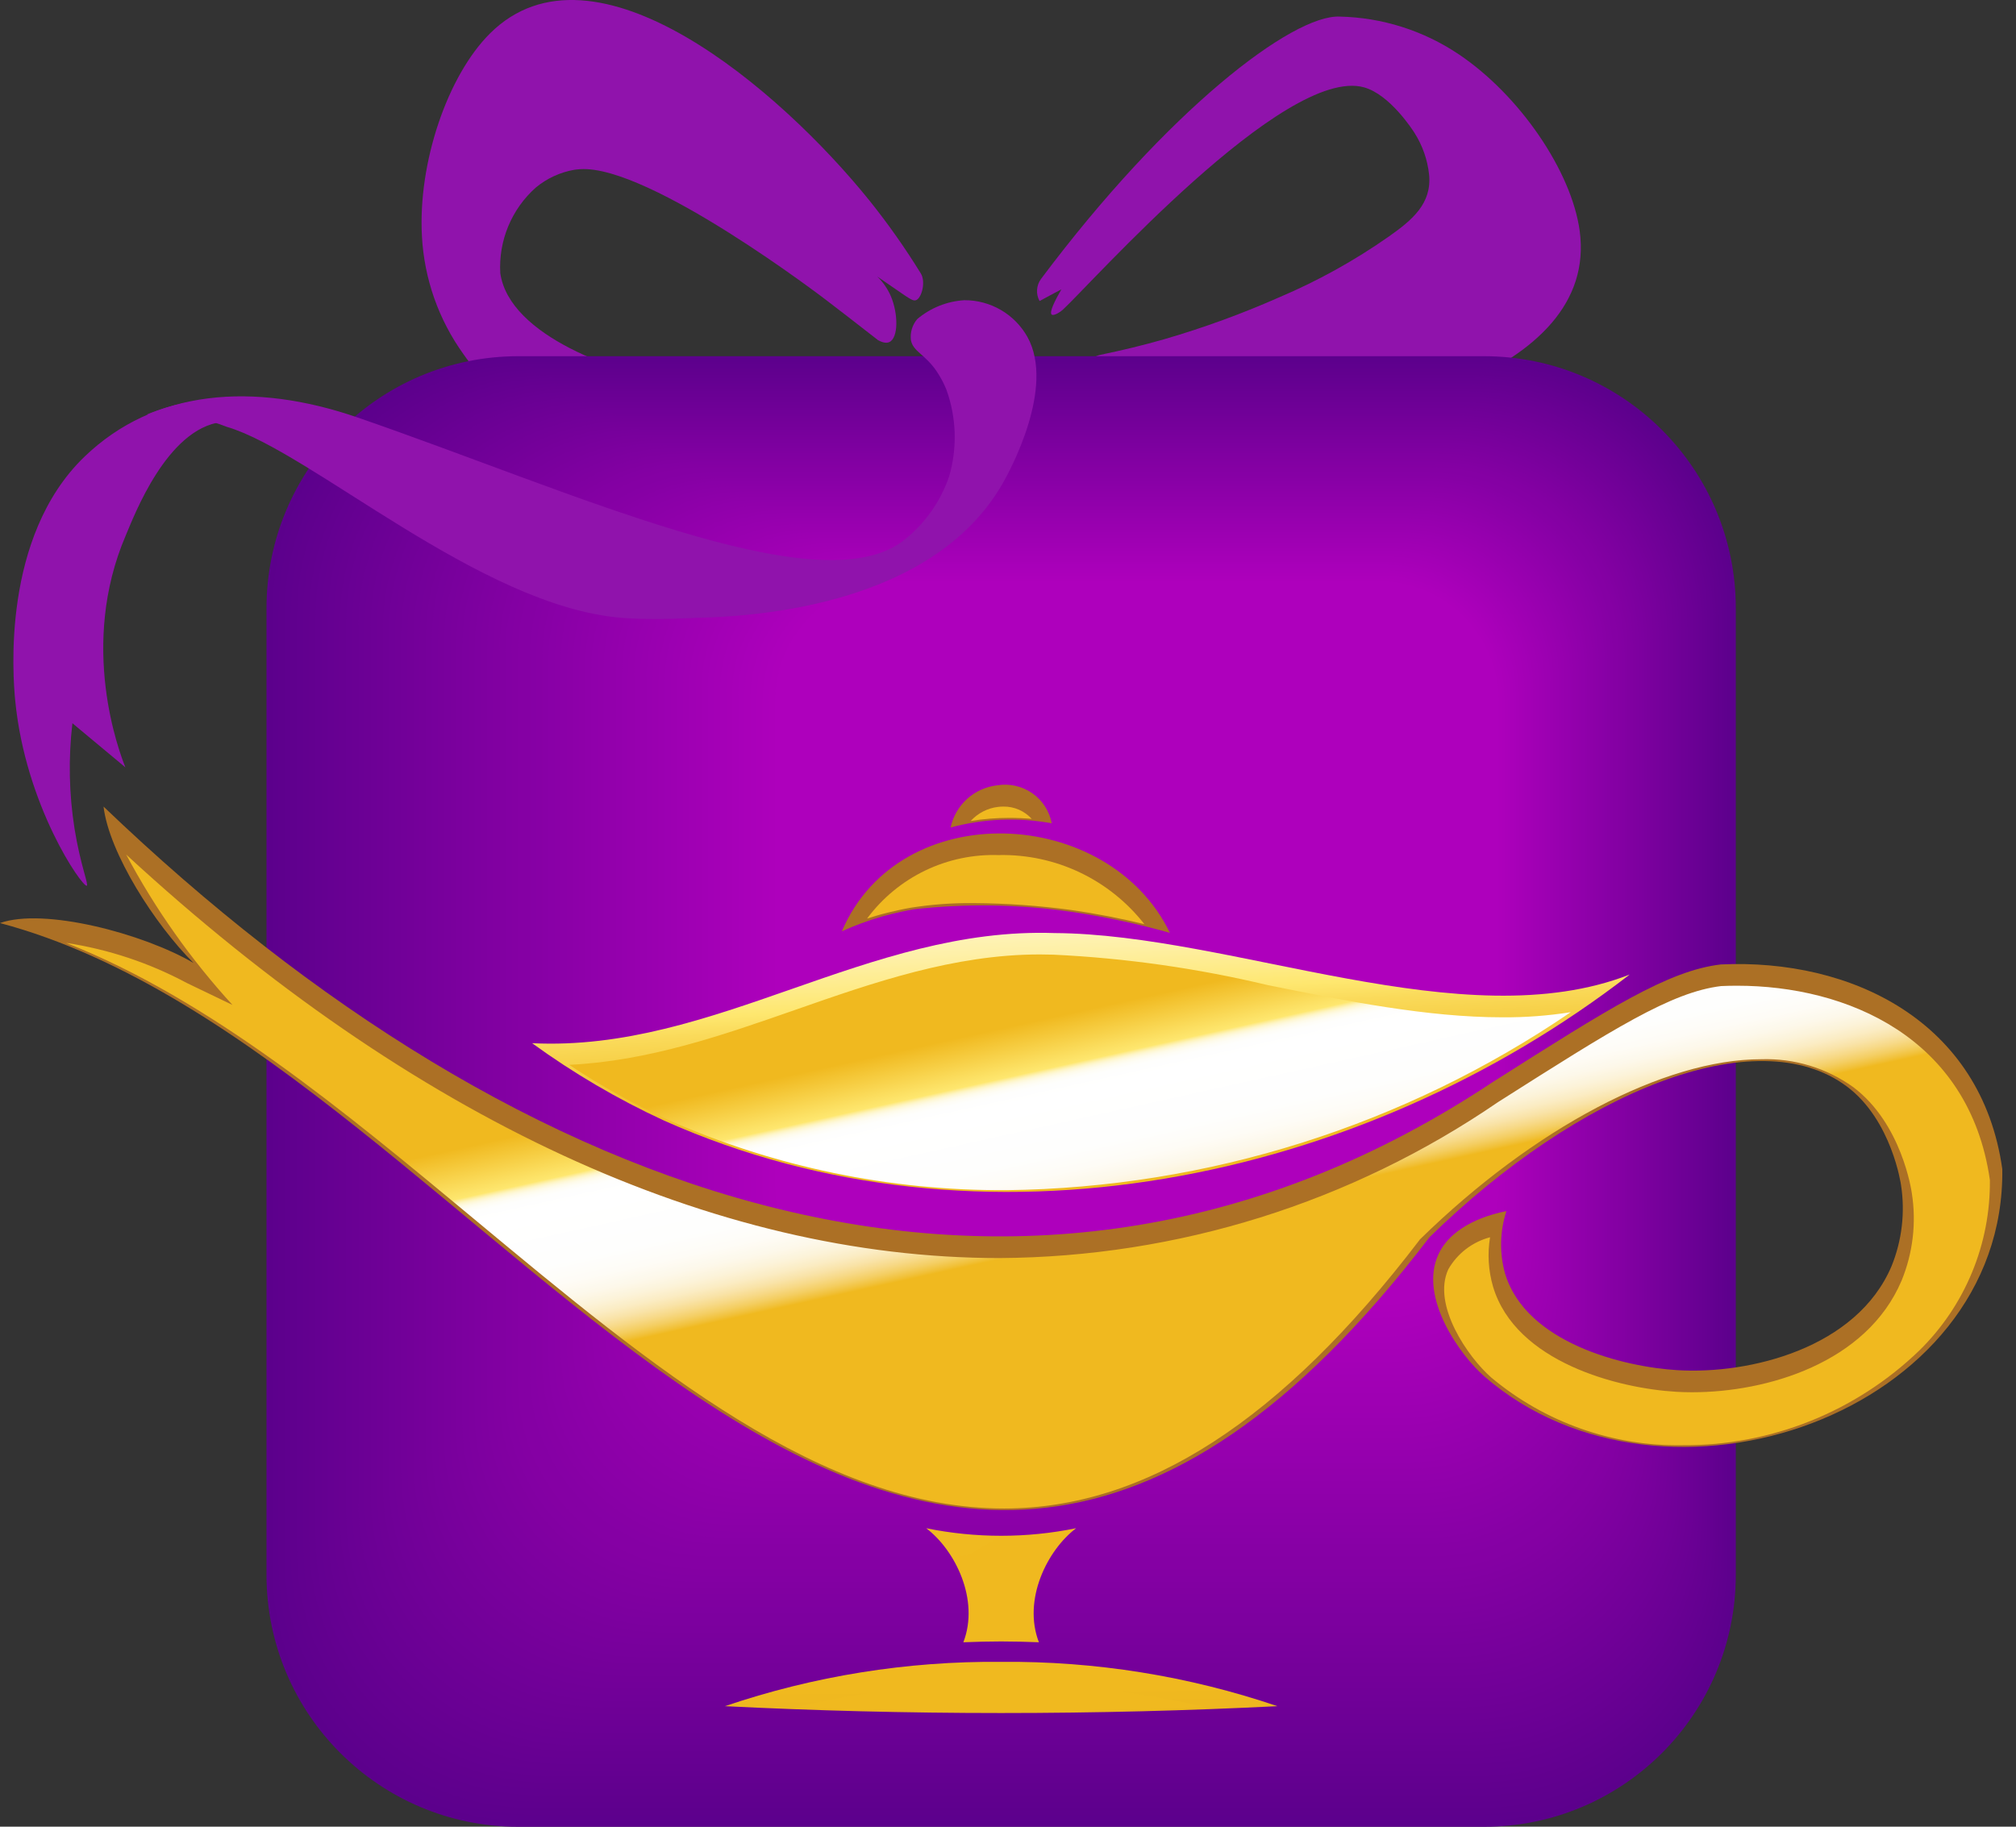 <svg width="64" height="58" viewBox="0 0 64 58" fill="none" xmlns="http://www.w3.org/2000/svg">
<rect x="0" y="0" width="64" height="58" fill="#333333" stroke="none"/>
<path d="M31.36 52.997C31.515 52.839 31.655 52.668 31.779 52.486C31.902 52.671 32.044 52.842 32.203 52.997H31.36Z" fill="url(#paint0_radial_405_2)"/>
<path d="M50.148 7.323C49.887 5.436 48.244 3.019 46.302 1.719C45.185 0.97 43.877 0.556 42.532 0.527C41.03 0.458 37.06 3.498 33.051 8.853C32.976 8.953 32.931 9.073 32.923 9.199C32.914 9.324 32.942 9.449 33.002 9.558C33.285 9.403 33.695 9.187 33.695 9.187C33.492 9.539 33.301 9.917 33.387 9.988C33.454 10.041 33.67 9.899 33.736 9.838C34.611 9.038 40.785 2.075 43.301 2.773C44.132 3.003 44.862 4.152 44.904 4.218C45.159 4.619 45.318 5.073 45.368 5.545C45.457 6.459 44.842 6.982 44.084 7.514C42.998 8.275 41.836 8.92 40.615 9.438C39.435 9.96 38.222 10.403 36.984 10.764C36.29 10.963 35.609 11.127 34.944 11.264C34.848 11.282 34.758 11.322 34.68 11.381C34.602 11.439 34.538 11.515 34.493 11.602C34.448 11.689 34.424 11.785 34.422 11.883C34.42 11.98 34.44 12.077 34.481 12.166C34.617 12.449 34.703 12.755 34.732 13.068C34.75 13.211 34.816 13.345 34.92 13.446C35.023 13.547 35.158 13.611 35.301 13.625C36.417 13.754 37.541 13.8 38.664 13.766C43.175 13.621 50.783 11.943 50.148 7.323Z" fill="url(#paint1_radial_405_2)"/>
<path d="M29.233 8.683C28.738 7.88 28.195 7.108 27.605 6.372C24.773 2.853 18.861 -2.227 15.555 1.062C14.205 2.405 13.264 5.173 13.395 7.507C13.468 8.851 13.924 10.147 14.709 11.24C16.971 14.556 23.231 14.394 27.438 13.85C27.533 13.836 27.624 13.802 27.704 13.75C27.785 13.697 27.853 13.628 27.904 13.546C27.955 13.465 27.987 13.373 27.999 13.277C28.011 13.182 28.001 13.085 27.971 12.994L27.968 12.981C27.846 12.598 23.893 12.628 21.578 12.208C19.608 11.85 16.176 10.686 15.882 8.674C15.853 8.165 15.939 7.655 16.135 7.184C16.33 6.713 16.63 6.292 17.011 5.954C17.363 5.662 17.785 5.468 18.236 5.39C18.236 5.39 18.331 5.376 18.428 5.371C20.632 5.238 26.219 9.52 26.219 9.52C26.637 9.839 27.203 10.277 27.874 10.8C28.067 10.906 28.175 10.888 28.233 10.861C28.524 10.728 28.517 9.96 28.282 9.407C28.181 9.172 28.034 8.959 27.851 8.781C27.946 8.847 28.088 8.943 28.26 9.062C28.867 9.48 28.98 9.571 29.08 9.531C29.269 9.457 29.391 8.938 29.233 8.683Z" fill="url(#paint2_radial_405_2)"/>
<path d="M47.11 11.31H16.456C12.04 11.31 8.46 14.893 8.46 19.313V49.999C8.46 54.42 12.04 58.003 16.456 58.003H47.11C51.526 58.003 55.105 54.42 55.105 49.999V19.313C55.105 14.893 51.526 11.31 47.11 11.31Z" fill="#5C008C"/>
<path d="M47.07 11.396H16.6C12.212 11.396 8.655 14.956 8.655 19.349V49.85C8.655 54.243 12.212 57.803 16.6 57.803H47.07C51.458 57.803 55.015 54.243 55.015 49.85V19.349C55.015 14.956 51.458 11.396 47.07 11.396Z" fill="#5D008D"/>
<path d="M47.03 11.481H16.744C12.384 11.481 8.849 15.02 8.849 19.384V49.701C8.849 54.066 12.384 57.604 16.744 57.604H47.03C51.39 57.604 54.924 54.066 54.924 49.701V19.384C54.924 15.02 51.39 11.481 47.03 11.481Z" fill="#5E008D"/>
<path d="M46.989 11.568H16.888C12.556 11.568 9.044 15.083 9.044 19.42V49.552C9.044 53.889 12.556 57.404 16.888 57.404H46.989C51.322 57.404 54.834 53.889 54.834 49.552V19.42C54.834 15.083 51.322 11.568 46.989 11.568Z" fill="#5F008E"/>
<path d="M46.949 11.654H17.032C12.728 11.654 9.238 15.147 9.238 19.456V49.404C9.238 53.713 12.728 57.206 17.032 57.206H46.949C51.254 57.206 54.743 53.713 54.743 49.404V19.456C54.743 15.147 51.254 11.654 46.949 11.654Z" fill="#60008E"/>
<path d="M46.909 11.74H17.176C12.9 11.74 9.433 15.21 9.433 19.491V49.255C9.433 53.536 12.9 57.006 17.176 57.006H46.909C51.185 57.006 54.652 53.536 54.652 49.255V19.491C54.652 15.21 51.185 11.74 46.909 11.74Z" fill="#61008F"/>
<path d="M46.867 11.826H17.321C13.072 11.826 9.627 15.274 9.627 19.527V49.105C9.627 53.358 13.072 56.806 17.321 56.806H46.867C51.117 56.806 54.561 53.358 54.561 49.105V19.527C54.561 15.274 51.117 11.826 46.867 11.826Z" fill="#62008F"/>
<path d="M46.827 11.912H17.465C13.244 11.912 9.822 15.337 9.822 19.563V48.956C9.822 53.181 13.244 56.607 17.465 56.607H46.827C51.048 56.607 54.471 53.181 54.471 48.956V19.563C54.471 15.337 51.048 11.912 46.827 11.912Z" fill="#630090"/>
<path d="M46.787 11.998H17.609C13.416 11.998 10.016 15.401 10.016 19.599V48.806C10.016 53.004 13.416 56.407 17.609 56.407H46.787C50.98 56.407 54.38 53.004 54.38 48.806V19.599C54.38 15.401 50.98 11.998 46.787 11.998Z" fill="#640091"/>
<path d="M46.747 12.084H17.753C13.588 12.084 10.211 15.464 10.211 19.634V48.657C10.211 52.827 13.588 56.208 17.753 56.208H46.747C50.912 56.208 54.289 52.827 54.289 48.657V19.634C54.289 15.464 50.912 12.084 46.747 12.084Z" fill="#650091"/>
<path d="M46.706 12.17H17.898C13.76 12.17 10.405 15.527 10.405 19.67V48.508C10.405 52.65 13.76 56.008 17.898 56.008H46.706C50.844 56.008 54.199 52.65 54.199 48.508V19.67C54.199 15.527 50.844 12.17 46.706 12.17Z" fill="#660092"/>
<path d="M46.666 12.256H18.042C13.932 12.256 10.6 15.591 10.6 19.705V48.359C10.6 52.473 13.932 55.809 18.042 55.809H46.666C50.776 55.809 54.108 52.473 54.108 48.359V19.705C54.108 15.591 50.776 12.256 46.666 12.256Z" fill="#670092"/>
<path d="M46.625 12.341H18.186C14.104 12.341 10.794 15.655 10.794 19.741V48.209C10.794 52.296 14.104 55.609 18.186 55.609H46.625C50.708 55.609 54.017 52.296 54.017 48.209V19.741C54.017 15.655 50.708 12.341 46.625 12.341Z" fill="#680093"/>
<path d="M46.585 12.428H18.331C14.276 12.428 10.989 15.718 10.989 19.777V48.06C10.989 52.119 14.276 55.41 18.331 55.41H46.585C50.64 55.41 53.927 52.119 53.927 48.06V19.777C53.927 15.718 50.64 12.428 46.585 12.428Z" fill="#690094"/>
<path d="M46.545 12.513H18.475C14.448 12.513 11.184 15.781 11.184 19.812V47.911C11.184 51.943 14.448 55.21 18.475 55.21H46.545C50.572 55.21 53.836 51.943 53.836 47.911V19.812C53.836 15.781 50.572 12.513 46.545 12.513Z" fill="#6A0094"/>
<path d="M46.505 12.599H18.619C14.62 12.599 11.378 15.845 11.378 19.848V47.762C11.378 51.766 14.62 55.011 18.619 55.011H46.505C50.504 55.011 53.745 51.766 53.745 47.762V19.848C53.745 15.845 50.504 12.599 46.505 12.599Z" fill="#6B0095"/>
<path d="M46.464 12.685H18.763C14.792 12.685 11.572 15.908 11.572 19.883V47.613C11.572 51.589 14.792 54.811 18.763 54.811H46.464C50.435 54.811 53.655 51.589 53.655 47.613V19.883C53.655 15.908 50.435 12.685 46.464 12.685Z" fill="#6C0095"/>
<path d="M46.423 12.772H18.908C14.964 12.772 11.767 15.972 11.767 19.92V47.464C11.767 51.412 14.964 54.612 18.908 54.612H46.423C50.367 54.612 53.564 51.412 53.564 47.464V19.92C53.564 15.972 50.367 12.772 46.423 12.772Z" fill="#6D0096"/>
<path d="M46.383 12.858H19.052C15.136 12.858 11.961 16.035 11.961 19.956V47.315C11.961 51.235 15.136 54.413 19.052 54.413H46.383C50.299 54.413 53.474 51.235 53.474 47.315V19.956C53.474 16.035 50.299 12.858 46.383 12.858Z" fill="#6E0096"/>
<path d="M46.343 12.944H19.196C15.308 12.944 12.156 16.099 12.156 19.991V47.166C12.156 51.058 15.308 54.214 19.196 54.214H46.343C50.231 54.214 53.383 51.058 53.383 47.166V19.991C53.383 16.099 50.231 12.944 46.343 12.944Z" fill="#6F0097"/>
<path d="M46.303 13.03H19.34C15.48 13.03 12.351 16.162 12.351 20.027V47.017C12.351 50.881 15.48 54.014 19.34 54.014H46.303C50.163 54.014 53.292 50.881 53.292 47.017V20.027C53.292 16.162 50.163 13.03 46.303 13.03Z" fill="#700098"/>
<path d="M46.262 13.116H19.484C15.652 13.116 12.545 16.226 12.545 20.062V46.868C12.545 50.704 15.652 53.815 19.484 53.815H46.262C50.095 53.815 53.202 50.704 53.202 46.868V20.062C53.202 16.226 50.095 13.116 46.262 13.116Z" fill="#710098"/>
<path d="M46.222 13.201H19.628C15.824 13.201 12.739 16.289 12.739 20.098V46.719C12.739 50.528 15.824 53.615 19.628 53.615H46.222C50.027 53.615 53.111 50.528 53.111 46.719V20.098C53.111 16.289 50.027 13.201 46.222 13.201Z" fill="#720099"/>
<path d="M46.182 13.287H19.774C15.996 13.287 12.934 16.353 12.934 20.134V46.569C12.934 50.35 15.996 53.416 19.774 53.416H46.182C49.959 53.416 53.021 50.35 53.021 46.569V20.134C53.021 16.353 49.959 13.287 46.182 13.287Z" fill="#730099"/>
<path d="M46.142 13.373H19.918C16.169 13.373 13.129 16.416 13.129 20.169V46.42C13.129 50.173 16.169 53.216 19.918 53.216H46.142C49.891 53.216 52.93 50.173 52.93 46.42V20.169C52.93 16.416 49.891 13.373 46.142 13.373Z" fill="#74009A"/>
<path d="M46.101 13.459H20.062C16.34 13.459 13.323 16.479 13.323 20.205V46.271C13.323 49.996 16.34 53.017 20.062 53.017H46.101C49.823 53.017 52.84 49.996 52.84 46.271V20.205C52.84 16.479 49.823 13.459 46.101 13.459Z" fill="#75009A"/>
<path d="M46.061 13.545H20.206C16.512 13.545 13.518 16.543 13.518 20.241V46.122C13.518 49.82 16.512 52.817 20.206 52.817H46.061C49.755 52.817 52.749 49.82 52.749 46.122V20.241C52.749 16.543 49.755 13.545 46.061 13.545Z" fill="#76009B"/>
<path d="M46.021 13.631H20.35C16.684 13.631 13.713 16.606 13.713 20.276V45.973C13.713 49.643 16.684 52.618 20.35 52.618H46.021C49.687 52.618 52.658 49.643 52.658 45.973V20.276C52.658 16.606 49.687 13.631 46.021 13.631Z" fill="#77009C"/>
<path d="M45.98 13.717H20.494C16.856 13.717 13.907 16.67 13.907 20.312V45.824C13.907 49.466 16.856 52.418 20.494 52.418H45.98C49.619 52.418 52.568 49.466 52.568 45.824V20.312C52.568 16.67 49.619 13.717 45.98 13.717Z" fill="#78009C"/>
<path d="M45.94 13.803H20.639C17.029 13.803 14.101 16.733 14.101 20.348V45.674C14.101 49.289 17.029 52.219 20.639 52.219H45.94C49.55 52.219 52.477 49.289 52.477 45.674V20.348C52.477 16.733 49.55 13.803 45.94 13.803Z" fill="#79009D"/>
<path d="M45.899 13.89H20.783C17.201 13.89 14.296 16.797 14.296 20.384V45.526C14.296 49.112 17.201 52.02 20.783 52.02H45.899C49.482 52.02 52.387 49.112 52.387 45.526V20.384C52.387 16.797 49.482 13.89 45.899 13.89Z" fill="#7A009D"/>
<path d="M45.859 13.976H20.927C17.372 13.976 14.491 16.86 14.491 20.419V45.377C14.491 48.935 17.372 51.82 20.927 51.82H45.859C49.414 51.82 52.296 48.935 52.296 45.377V20.419C52.296 16.86 49.414 13.976 45.859 13.976Z" fill="#7B009E"/>
<path d="M45.819 14.062H21.072C17.544 14.062 14.685 16.924 14.685 20.455V45.227C14.685 48.758 17.544 51.621 21.072 51.621H45.819C49.346 51.621 52.205 48.758 52.205 45.227V20.455C52.205 16.924 49.346 14.062 45.819 14.062Z" fill="#7C009F"/>
<path d="M45.778 14.147H21.216C17.716 14.147 14.88 16.987 14.88 20.49V45.078C14.88 48.581 17.716 51.421 21.216 51.421H45.778C49.278 51.421 52.115 48.581 52.115 45.078V20.49C52.115 16.987 49.278 14.147 45.778 14.147Z" fill="#7D009F"/>
<path d="M45.738 14.233H21.36C17.888 14.233 15.074 17.051 15.074 20.526V44.929C15.074 48.405 17.888 51.222 21.36 51.222H45.738C49.21 51.222 52.024 48.405 52.024 44.929V20.526C52.024 17.051 49.21 14.233 45.738 14.233Z" fill="#7E00A0"/>
<path d="M45.697 14.319H21.505C18.061 14.319 15.268 17.114 15.268 20.562V44.78C15.268 48.227 18.061 51.022 21.505 51.022H45.697C49.142 51.022 51.934 48.227 51.934 44.78V20.562C51.934 17.114 49.142 14.319 45.697 14.319Z" fill="#7F00A0"/>
<path d="M45.657 14.405H21.649C18.232 14.405 15.463 17.178 15.463 20.598V44.631C15.463 48.05 18.232 50.823 21.649 50.823H45.657C49.073 50.823 51.843 48.05 51.843 44.631V20.598C51.843 17.178 49.073 14.405 45.657 14.405Z" fill="#8000A1"/>
<path d="M45.617 14.491H21.793C18.404 14.491 15.658 17.241 15.658 20.633V44.482C15.658 47.874 18.404 50.623 21.793 50.623H45.617C49.005 50.623 51.752 47.874 51.752 44.482V20.633C51.752 17.241 49.005 14.491 45.617 14.491Z" fill="#8100A1"/>
<path d="M45.577 14.577H21.937C18.576 14.577 15.852 17.304 15.852 20.669V44.333C15.852 47.697 18.576 50.424 21.937 50.424H45.577C48.937 50.424 51.662 47.697 51.662 44.333V20.669C51.662 17.304 48.937 14.577 45.577 14.577Z" fill="#8200A2"/>
<path d="M45.536 14.663H22.081C18.748 14.663 16.046 17.368 16.046 20.704V44.183C16.046 47.52 18.748 50.224 22.081 50.224H45.536C48.869 50.224 51.571 47.52 51.571 44.183V20.704C51.571 17.368 48.869 14.663 45.536 14.663Z" fill="#8300A3"/>
<path d="M45.495 14.749H22.226C18.921 14.749 16.241 17.431 16.241 20.74V44.034C16.241 47.343 18.921 50.025 22.226 50.025H45.495C48.801 50.025 51.48 47.343 51.48 44.034V20.74C51.48 17.431 48.801 14.749 45.495 14.749Z" fill="#8400A3"/>
<path d="M45.455 14.835H22.37C19.093 14.835 16.436 17.495 16.436 20.776V43.885C16.436 47.166 19.093 49.826 22.37 49.826H45.455C48.733 49.826 51.39 47.166 51.39 43.885V20.776C51.39 17.495 48.733 14.835 45.455 14.835Z" fill="#8500A4"/>
<path d="M45.415 14.921H22.514C19.265 14.921 16.63 17.558 16.63 20.811V43.736C16.63 46.989 19.265 49.626 22.514 49.626H45.415C48.665 49.626 51.299 46.989 51.299 43.736V20.811C51.299 17.558 48.665 14.921 45.415 14.921Z" fill="#8500A4"/>
<path d="M45.375 15.007H22.658C19.436 15.007 16.825 17.622 16.825 20.847V43.587C16.825 46.812 19.436 49.427 22.658 49.427H45.375C48.597 49.427 51.209 46.812 51.209 43.587V20.847C51.209 17.622 48.597 15.007 45.375 15.007Z" fill="#8600A5"/>
<path d="M45.334 15.093H22.803C19.608 15.093 17.019 17.686 17.019 20.883V43.438C17.019 46.636 19.608 49.228 22.803 49.228H45.334C48.529 49.228 51.118 46.636 51.118 43.438V20.883C51.118 17.686 48.529 15.093 45.334 15.093Z" fill="#8700A5"/>
<path d="M45.294 15.179H22.947C19.78 15.179 17.213 17.749 17.213 20.919V43.289C17.213 46.459 19.78 49.028 22.947 49.028H45.294C48.46 49.028 51.027 46.459 51.027 43.289V20.919C51.027 17.749 48.46 15.179 45.294 15.179Z" fill="#8800A6"/>
<path d="M45.253 15.265H23.091C19.953 15.265 17.408 17.812 17.408 20.954V43.139C17.408 46.282 19.953 48.829 23.091 48.829H45.253C48.392 48.829 50.937 46.282 50.937 43.139V20.954C50.937 17.812 48.392 15.265 45.253 15.265Z" fill="#8900A7"/>
<path d="M45.213 15.351H23.236C20.125 15.351 17.602 17.876 17.602 20.99V42.99C17.602 46.105 20.125 48.629 23.236 48.629H45.213C48.324 48.629 50.846 46.105 50.846 42.99V20.99C50.846 17.876 48.324 15.351 45.213 15.351Z" fill="#8A00A7"/>
<path d="M45.173 15.437H23.38C20.297 15.437 17.797 17.939 17.797 21.026V42.841C17.797 45.928 20.297 48.43 23.38 48.43H45.173C48.256 48.43 50.755 45.928 50.755 42.841V21.026C50.755 17.939 48.256 15.437 45.173 15.437Z" fill="#8B00A8"/>
<path d="M45.132 15.523H23.524C20.468 15.523 17.991 18.003 17.991 21.061V42.692C17.991 45.751 20.468 48.23 23.524 48.23H45.132C48.188 48.23 50.665 45.751 50.665 42.692V21.061C50.665 18.003 48.188 15.523 45.132 15.523Z" fill="#8C00A8"/>
<path d="M45.092 15.609H23.668C20.64 15.609 18.186 18.066 18.186 21.097V42.543C18.186 45.574 20.64 48.031 23.668 48.031H45.092C48.12 48.031 50.574 45.574 50.574 42.543V21.097C50.574 18.066 48.12 15.609 45.092 15.609Z" fill="#8D00A9"/>
<path d="M45.052 15.695H23.812C20.812 15.695 18.38 18.129 18.38 21.132V42.394C18.38 45.397 20.812 47.831 23.812 47.831H45.052C48.052 47.831 50.483 45.397 50.483 42.394V21.132C50.483 18.129 48.052 15.695 45.052 15.695Z" fill="#8E00A9"/>
<path d="M45.011 15.781H23.957C20.985 15.781 18.575 18.193 18.575 21.168V42.244C18.575 45.22 20.985 47.632 23.957 47.632H45.011C47.983 47.632 50.393 45.22 50.393 42.244V21.168C50.393 18.193 47.983 15.781 45.011 15.781Z" fill="#8F00AA"/>
<path d="M44.971 15.867H24.101C21.157 15.867 18.77 18.256 18.77 21.204V42.095C18.77 45.043 21.157 47.432 24.101 47.432H44.971C47.915 47.432 50.302 45.043 50.302 42.095V21.204C50.302 18.256 47.915 15.867 44.971 15.867Z" fill="#9000AB"/>
<path d="M44.931 15.953H24.245C21.328 15.953 18.964 18.32 18.964 21.239V41.946C18.964 44.866 21.328 47.233 24.245 47.233H44.931C47.847 47.233 50.212 44.866 50.212 41.946V21.239C50.212 18.32 47.847 15.953 44.931 15.953Z" fill="#9100AB"/>
<path d="M44.89 16.039H24.389C21.5 16.039 19.158 18.383 19.158 21.275V41.797C19.158 44.689 21.5 47.033 24.389 47.033H44.89C47.779 47.033 50.121 44.689 50.121 41.797V21.275C50.121 18.383 47.779 16.039 44.89 16.039Z" fill="#9200AC"/>
<path d="M44.85 16.125H24.533C21.672 16.125 19.353 18.447 19.353 21.311V41.648C19.353 44.512 21.672 46.834 24.533 46.834H44.85C47.711 46.834 50.03 44.512 50.03 41.648V21.311C50.03 18.447 47.711 16.125 44.85 16.125Z" fill="#9300AC"/>
<path d="M44.81 16.211H24.678C21.844 16.211 19.547 18.51 19.547 21.347V41.499C19.547 44.336 21.844 46.635 24.678 46.635H44.81C47.643 46.635 49.94 44.336 49.94 41.499V21.347C49.94 18.51 47.643 16.211 44.81 16.211Z" fill="#9400AD"/>
<path d="M44.769 16.297H24.822C22.017 16.297 19.742 18.574 19.742 21.383V41.35C19.742 44.159 22.017 46.435 24.822 46.435H44.769C47.575 46.435 49.849 44.159 49.849 41.35V21.383C49.849 18.574 47.575 16.297 44.769 16.297Z" fill="#9500AE"/>
<path d="M44.729 16.383H24.966C22.189 16.383 19.936 18.637 19.936 21.418V41.201C19.936 43.982 22.189 46.236 24.966 46.236H44.729C47.507 46.236 49.758 43.982 49.758 41.201V21.418C49.758 18.637 47.507 16.383 44.729 16.383Z" fill="#9600AE"/>
<path d="M44.688 16.469H25.111C22.36 16.469 20.131 18.701 20.131 21.454V41.052C20.131 43.805 22.36 46.036 25.111 46.036H44.688C47.438 46.036 49.668 43.805 49.668 41.052V21.454C49.668 18.701 47.438 16.469 44.688 16.469Z" fill="#9700AF"/>
<path d="M44.648 16.555H25.255C22.532 16.555 20.325 18.764 20.325 21.489V40.903C20.325 43.628 22.532 45.837 25.255 45.837H44.648C47.37 45.837 49.577 43.628 49.577 40.903V21.489C49.577 18.764 47.37 16.555 44.648 16.555Z" fill="#9800AF"/>
<path d="M44.608 16.641H25.399C22.704 16.641 20.52 18.828 20.52 21.525V40.754C20.52 43.451 22.704 45.638 25.399 45.638H44.608C47.302 45.638 49.487 43.451 49.487 40.754V21.525C49.487 18.828 47.302 16.641 44.608 16.641Z" fill="#9900B0"/>
<path d="M44.567 16.727H25.544C22.877 16.727 20.715 18.891 20.715 21.561V40.604C20.715 43.274 22.877 45.438 25.544 45.438H44.567C47.234 45.438 49.396 43.274 49.396 40.604V21.561C49.396 18.891 47.234 16.727 44.567 16.727Z" fill="#9A00B0"/>
<path d="M44.527 16.813H25.688C23.049 16.813 20.909 18.954 20.909 21.596V40.455C20.909 43.097 23.049 45.239 25.688 45.239H44.527C47.166 45.239 49.305 43.097 49.305 40.455V21.596C49.305 18.954 47.166 16.813 44.527 16.813Z" fill="#9B00B1"/>
<path d="M44.486 16.899H25.832C23.22 16.899 21.104 19.018 21.104 21.632V40.306C21.104 42.92 23.22 45.039 25.832 45.039H44.486C47.098 45.039 49.215 42.92 49.215 40.306V21.632C49.215 19.018 47.098 16.899 44.486 16.899Z" fill="#9C00B2"/>
<path d="M44.446 16.985H25.976C23.392 16.985 21.298 19.081 21.298 21.668V40.157C21.298 42.743 23.392 44.84 25.976 44.84H44.446C47.03 44.84 49.124 42.743 49.124 40.157V21.668C49.124 19.081 47.03 16.985 44.446 16.985Z" fill="#9D00B2"/>
<path d="M44.406 17.071H26.12C23.564 17.071 21.492 19.145 21.492 21.703V40.008C21.492 42.566 23.564 44.64 26.12 44.64H44.406C46.962 44.64 49.033 42.566 49.033 40.008V21.703C49.033 19.145 46.962 17.071 44.406 17.071Z" fill="#9E00B3"/>
<path d="M44.365 17.157H26.264C23.736 17.157 21.687 19.208 21.687 21.739V39.859C21.687 42.389 23.736 44.441 26.264 44.441H44.365C46.894 44.441 48.943 42.389 48.943 39.859V21.739C48.943 19.208 46.894 17.157 44.365 17.157Z" fill="#9F00B3"/>
<path d="M44.325 17.242H26.409C23.909 17.242 21.881 19.272 21.881 21.775V39.709C21.881 42.212 23.909 44.241 26.409 44.241H44.325C46.825 44.241 48.852 42.212 48.852 39.709V21.775C48.852 19.272 46.825 17.242 44.325 17.242Z" fill="#A000B4"/>
<path d="M44.285 17.329H26.553C24.081 17.329 22.076 19.336 22.076 21.811V39.56C22.076 42.036 24.081 44.042 26.553 44.042H44.285C46.757 44.042 48.762 42.036 48.762 39.56V21.811C48.762 19.336 46.757 17.329 44.285 17.329Z" fill="#A100B4"/>
<path d="M44.244 17.415H26.697C24.252 17.415 22.27 19.399 22.27 21.846V39.411C22.27 41.859 24.252 43.843 26.697 43.843H44.244C46.689 43.843 48.671 41.859 48.671 39.411V21.846C48.671 19.399 46.689 17.415 44.244 17.415Z" fill="#A200B5"/>
<path d="M44.204 17.501H26.841C24.424 17.501 22.465 19.462 22.465 21.882V39.262C22.465 41.682 24.424 43.643 26.841 43.643H44.204C46.621 43.643 48.58 41.682 48.58 39.262V21.882C48.58 19.462 46.621 17.501 44.204 17.501Z" fill="#A300B6"/>
<path d="M44.164 17.587H26.986C24.596 17.587 22.66 19.526 22.66 21.917V39.113C22.66 41.505 24.596 43.444 26.986 43.444H44.164C46.553 43.444 48.49 41.505 48.49 39.113V21.917C48.49 19.526 46.553 17.587 44.164 17.587Z" fill="#A400B6"/>
<path d="M44.123 17.673H27.13C24.768 17.673 22.854 19.589 22.854 21.953V38.964C22.854 41.328 24.768 43.244 27.13 43.244H44.123C46.485 43.244 48.399 41.328 48.399 38.964V21.953C48.399 19.589 46.485 17.673 44.123 17.673Z" fill="#A500B7"/>
<path d="M44.083 17.759H27.274C24.941 17.759 23.049 19.653 23.049 21.989V38.815C23.049 41.151 24.941 43.045 27.274 43.045H44.083C46.416 43.045 48.309 41.151 48.309 38.815V21.989C48.309 19.653 46.416 17.759 44.083 17.759Z" fill="#A600B7"/>
<path d="M44.042 17.845H27.419C25.113 17.845 23.243 19.716 23.243 22.025V38.666C23.243 40.974 25.113 42.845 27.419 42.845H44.042C46.348 42.845 48.218 40.974 48.218 38.666V22.025C48.218 19.716 46.348 17.845 44.042 17.845Z" fill="#A700B8"/>
<path d="M44.002 17.931H27.563C25.284 17.931 23.437 19.779 23.437 22.06V38.516C23.437 40.797 25.284 42.646 27.563 42.646H44.002C46.28 42.646 48.127 40.797 48.127 38.516V22.06C48.127 19.779 46.28 17.931 44.002 17.931Z" fill="#A800B9"/>
<path d="M43.962 18.017H27.707C25.456 18.017 23.632 19.843 23.632 22.096V38.367C23.632 40.62 25.456 42.447 27.707 42.447H43.962C46.212 42.447 48.037 40.62 48.037 38.367V22.096C48.037 19.843 46.212 18.017 43.962 18.017Z" fill="#A900B9"/>
<path d="M43.921 18.102H27.851C25.628 18.102 23.826 19.906 23.826 22.131V38.218C23.826 40.443 25.628 42.247 27.851 42.247H43.921C46.144 42.247 47.946 40.443 47.946 38.218V22.131C47.946 19.906 46.144 18.102 43.921 18.102Z" fill="#AA00BA"/>
<path d="M43.881 18.188H27.995C25.8 18.188 24.021 19.97 24.021 22.167V38.069C24.021 40.266 25.8 42.047 27.995 42.047H43.881C46.076 42.047 47.855 40.266 47.855 38.069V22.167C47.855 19.97 46.076 18.188 43.881 18.188Z" fill="#AB00BA"/>
<path d="M43.84 18.274H28.14C25.973 18.274 24.215 20.033 24.215 22.203V37.92C24.215 40.089 25.973 41.848 28.14 41.848H43.84C46.008 41.848 47.765 40.089 47.765 37.92V22.203C47.765 20.033 46.008 18.274 43.84 18.274Z" fill="#AC00BB"/>
<path d="M43.8 18.36H28.284C26.145 18.36 24.41 20.097 24.41 22.238V37.77C24.41 39.912 26.145 41.649 28.284 41.649H43.8C45.94 41.649 47.674 39.912 47.674 37.77V22.238C47.674 20.097 45.94 18.36 43.8 18.36Z" fill="#AD00BB"/>
<path d="M43.76 18.447H28.428C26.316 18.447 24.604 20.16 24.604 22.274V37.622C24.604 39.736 26.316 41.45 28.428 41.45H43.76C45.871 41.45 47.584 39.736 47.584 37.622V22.274C47.584 20.16 45.871 18.447 43.76 18.447Z" fill="#AE00BC"/>
<path d="M2.299 22.964C2.168 24.077 2.191 25.203 2.366 26.31C2.549 27.453 2.822 28.097 2.755 28.123C2.614 28.176 0.805 25.589 0.482 22.234C0.411 21.491 0.043 17.043 2.68 14.503C4.902 12.361 8.045 12.116 11.349 13.255C18.129 15.589 25.927 19.219 28.653 17.186C29.34 16.659 29.854 15.941 30.133 15.121C30.394 14.219 30.363 13.257 30.045 12.373C29.961 12.165 29.855 11.967 29.73 11.782C29.359 11.242 28.988 11.163 28.919 10.804C28.903 10.684 28.913 10.563 28.947 10.448C28.981 10.332 29.039 10.225 29.117 10.133C29.539 9.775 30.067 9.564 30.62 9.532C31.026 9.531 31.425 9.638 31.776 9.843C32.127 10.047 32.417 10.342 32.616 10.697C33.51 12.306 32.046 14.97 31.845 15.325C29.264 19.88 21.949 19.693 20.557 19.581C15.594 19.179 9.594 13.669 7.042 13.398C5.293 13.607 4.248 16.404 3.993 16.999C2.494 20.49 3.786 23.877 3.98 24.364L2.299 22.964Z" fill="url(#paint3_radial_405_2)"/>
<path d="M21.089 35.584C31.131 40.068 43.182 37.556 51.736 30.943C46.461 33.006 39.15 29.659 33.478 29.626C27.528 29.422 22.695 33.406 16.893 33.123C18.208 34.078 19.614 34.903 21.089 35.584Z" fill="url(#paint4_linear_405_2)"/>
<path d="M63.565 37.121C62.903 32.414 58.759 30.43 54.63 30.622C52.96 30.819 51.09 32.007 47.378 34.364C32.671 44.126 16.517 38.285 3.287 25.61C3.463 27.085 4.917 29.355 6.144 30.575C4.533 29.636 1.398 28.812 0 29.308C15.887 33.531 28.114 61.915 45.377 39.287C50.099 34.671 55.764 32.344 58.635 34.5C60.065 35.574 60.35 37.626 60.35 37.626C60.484 38.496 60.38 39.387 60.049 40.202C58.943 42.81 55.544 43.642 53.256 43.505C51.553 43.404 48.442 42.646 47.778 40.433C47.599 39.783 47.614 39.095 47.822 38.454C47.339 38.551 46.109 38.863 45.663 39.831C45.027 41.21 46.381 43.06 47.123 43.703C52.85 48.674 63.662 44.88 63.565 37.121Z" fill="url(#paint5_radial_405_2)"/>
<path d="M33.388 26.141C33.315 25.755 33.094 25.412 32.772 25.187C32.45 24.962 32.053 24.871 31.665 24.934C31.308 24.973 30.972 25.123 30.705 25.363C30.438 25.604 30.253 25.923 30.178 26.274C31.225 25.991 32.322 25.946 33.388 26.141Z" fill="url(#paint6_radial_405_2)"/>
<path d="M37.14 29.619C35.194 25.59 28.57 25.252 26.725 29.57C27.14 29.382 27.568 29.225 28.005 29.099C28.005 29.099 28.486 28.961 29.006 28.871C30.669 28.684 32.349 28.71 34.005 28.95C35.063 29.105 36.111 29.329 37.14 29.619Z" fill="url(#paint7_radial_405_2)"/>
<path d="M30.583 52.144C30.979 52.129 31.378 52.118 31.783 52.118C32.188 52.118 32.585 52.129 32.981 52.144C32.461 50.797 33.241 49.221 34.163 48.523C32.592 48.843 30.974 48.843 29.403 48.523C30.327 49.223 31.101 50.796 30.583 52.144Z" fill="url(#paint8_linear_405_2)"/>
<path d="M31.783 52.766C28.802 52.739 25.837 53.214 23.014 54.173C25.822 54.314 28.756 54.391 31.783 54.391C34.81 54.391 37.745 54.314 40.552 54.173C37.729 53.214 34.764 52.739 31.783 52.766Z" fill="url(#paint9_linear_405_2)"/>
<path d="M24.748 17.803C21.242 17.555 15.792 15.071 10.892 13.316C8.646 12.512 6.479 12.402 4.648 13.167C4.787 13.158 4.926 13.151 5.067 13.151C5.798 13.149 6.523 13.286 7.203 13.554C9.85 14.329 15.222 19.238 19.711 19.615C20.677 19.696 24.613 19.814 27.652 18.158C26.679 18.092 25.709 17.974 24.748 17.803Z" fill="url(#paint10_radial_405_2)"/>
<path d="M31.954 37.789C28.258 37.813 24.599 37.054 21.217 35.561C20.123 35.061 19.07 34.475 18.068 33.81C20.586 33.692 22.956 32.865 25.253 32.062C27.726 31.198 30.282 30.305 33.011 30.305C33.153 30.305 33.296 30.308 33.442 30.312C35.731 30.421 38.005 30.744 40.234 31.276C42.725 31.78 45.303 32.301 47.698 32.301C48.424 32.306 49.148 32.251 49.865 32.138C44.579 35.743 38.348 37.709 31.952 37.79L31.954 37.789ZM45.059 39.377L45.075 39.355L45.094 39.337C48.693 35.818 52.838 33.632 55.911 33.632C56.956 33.598 57.983 33.909 58.834 34.518C60.371 35.671 60.682 37.8 60.694 37.891C60.84 38.828 60.727 39.786 60.367 40.663C59.258 43.278 56.092 44.206 53.717 44.206C53.546 44.206 53.376 44.201 53.211 44.191C51.392 44.085 48.12 43.259 47.399 40.855C47.25 40.346 47.217 39.809 47.303 39.285C47.026 39.358 46.766 39.486 46.538 39.66C46.311 39.835 46.12 40.053 45.978 40.302C45.454 41.437 46.609 43.101 47.344 43.74C49.044 45.162 51.198 45.925 53.413 45.888C56.217 45.907 58.916 44.826 60.934 42.877C61.652 42.173 62.22 41.33 62.604 40.4C62.989 39.47 63.181 38.472 63.171 37.466C62.519 32.919 58.603 31.298 55.151 31.298C54.981 31.298 54.808 31.301 54.638 31.309C53.054 31.501 51.213 32.671 47.56 34.991C42.894 38.189 37.378 39.914 31.724 39.945C22.658 39.945 13.097 35.521 4.006 27.133C4.926 28.86 6.06 30.464 7.38 31.908L5.936 31.214C4.739 30.573 3.442 30.142 2.1 29.938C6.654 31.728 10.922 35.274 15.066 38.718C20.744 43.44 26.107 47.897 31.882 47.897C36.377 47.891 40.688 45.105 45.06 39.377H45.059ZM32.043 25.968C32.279 25.968 32.517 25.979 32.753 26C32.639 25.875 32.5 25.776 32.345 25.708C32.19 25.641 32.022 25.607 31.852 25.61C31.797 25.61 31.741 25.613 31.685 25.62C31.351 25.659 31.043 25.818 30.816 26.067C31.221 26.001 31.632 25.968 32.043 25.968ZM31.725 27.151C30.914 27.12 30.108 27.287 29.376 27.638C28.644 27.99 28.009 28.514 27.526 29.166C27.644 29.128 27.763 29.091 27.882 29.057C27.935 29.042 28.407 28.909 28.921 28.82C29.576 28.716 30.239 28.668 30.903 28.675C31.951 28.681 32.998 28.755 34.037 28.898C34.802 29.009 35.569 29.159 36.329 29.343C35.784 28.645 35.084 28.084 34.285 27.703C33.485 27.322 32.609 27.133 31.724 27.149L31.725 27.151ZM31.761 52.064C31.986 52.064 32.218 52.067 32.467 52.073C32.33 51.123 32.567 50.155 33.13 49.377C32.219 49.476 31.301 49.476 30.391 49.377C30.953 50.156 31.19 51.123 31.052 52.074C31.301 52.065 31.536 52.062 31.758 52.062L31.761 52.064ZM38.312 54.215C34.003 53.201 29.518 53.201 25.21 54.215C27.375 54.295 29.57 54.336 31.761 54.336C33.951 54.336 36.145 54.294 38.311 54.213L38.312 54.215Z" fill="url(#paint11_linear_405_2)"/>
<path d="M47.67 55.992C47.199 47.805 45.079 39.798 41.438 32.453C37.797 25.107 32.709 18.574 26.482 13.247H18.161C16.273 13.247 14.463 13.998 13.128 15.334C11.793 16.67 11.044 18.482 11.044 20.372V48.94C11.044 50.829 11.793 52.642 13.128 53.978C14.463 55.314 16.273 56.065 18.161 56.065H46.7C47.025 56.062 47.349 56.038 47.67 55.992Z" fill="url(#paint12_radial_405_2)"/>
<defs>
<radialGradient id="paint0_radial_405_2" cx="0" cy="0" r="1" gradientUnits="userSpaceOnUse" gradientTransform="translate(-30.348 37.097) scale(0.279 0.251)">
<stop stop-color="white"/>
<stop offset="0.21" stop-color="white" stop-opacity="0.992"/>
<stop offset="0.286" stop-color="white" stop-opacity="0.965"/>
<stop offset="0.34" stop-color="white" stop-opacity="0.922"/>
<stop offset="0.384" stop-color="white" stop-opacity="0.855"/>
<stop offset="0.421" stop-color="white" stop-opacity="0.769"/>
<stop offset="0.454" stop-color="white" stop-opacity="0.659"/>
<stop offset="0.484" stop-color="white" stop-opacity="0.533"/>
<stop offset="0.512" stop-color="white" stop-opacity="0.384"/>
<stop offset="0.537" stop-color="white" stop-opacity="0.216"/>
<stop offset="0.56" stop-color="white" stop-opacity="0.035"/>
<stop offset="0.564" stop-color="white" stop-opacity="0"/>
<stop offset="0.718" stop-color="white" stop-opacity="0"/>
</radialGradient>
<radialGradient id="paint1_radial_405_2" cx="0" cy="0" r="1" gradientUnits="userSpaceOnUse" gradientTransform="translate(2.621 7.151) scale(7.693 7.699)">
<stop offset="0.34" stop-color="#E795FE"/>
<stop offset="0.346" stop-color="#E58FFC"/>
<stop offset="0.371" stop-color="#E179F8"/>
<stop offset="0.4" stop-color="#DE68F4"/>
<stop offset="0.437" stop-color="#DC5CF1"/>
<stop offset="0.488" stop-color="#DB55F0"/>
<stop offset="0.63" stop-color="#DB54F0"/>
<stop offset="1" stop-color="#9013AC"/>
</radialGradient>
<radialGradient id="paint2_radial_405_2" cx="0" cy="0" r="1" gradientUnits="userSpaceOnUse" gradientTransform="translate(-26.93 48.976) rotate(32.972) scale(11.151 5.724)">
<stop offset="0.34" stop-color="#E795FE"/>
<stop offset="0.346" stop-color="#E58FFC"/>
<stop offset="0.371" stop-color="#E179F8"/>
<stop offset="0.4" stop-color="#DE68F4"/>
<stop offset="0.437" stop-color="#DC5CF1"/>
<stop offset="0.488" stop-color="#DB55F0"/>
<stop offset="0.63" stop-color="#DB54F0"/>
<stop offset="1" stop-color="#9013AC"/>
</radialGradient>
<radialGradient id="paint3_radial_405_2" cx="0" cy="0" r="1" gradientUnits="userSpaceOnUse" gradientTransform="translate(-35.707 17.562) rotate(-0.301) scale(3.678 4.09)">
<stop offset="0.34" stop-color="#E795FE"/>
<stop offset="0.346" stop-color="#E58FFC"/>
<stop offset="0.371" stop-color="#E179F8"/>
<stop offset="0.4" stop-color="#DE68F4"/>
<stop offset="0.437" stop-color="#DC5CF1"/>
<stop offset="0.488" stop-color="#DB55F0"/>
<stop offset="0.63" stop-color="#DB54F0"/>
<stop offset="1" stop-color="#9013AC"/>
</radialGradient>
<linearGradient id="paint4_linear_405_2" x1="19.054" y1="16.743" x2="21.584" y2="62.188" gradientUnits="userSpaceOnUse">
<stop stop-color="white"/>
<stop offset="0.144" stop-color="#FEFEFD"/>
<stop offset="0.196" stop-color="#FEFDF6"/>
<stop offset="0.233" stop-color="#FEFBEA"/>
<stop offset="0.263" stop-color="#FEF8D9"/>
<stop offset="0.289" stop-color="#FEF5C3"/>
<stop offset="0.311" stop-color="#FEF0A8"/>
<stop offset="0.331" stop-color="#FEEB88"/>
<stop offset="0.345" stop-color="#FEE76F"/>
<stop offset="0.358" stop-color="#FADA5A"/>
<stop offset="0.377" stop-color="#F6CE44"/>
<stop offset="0.398" stop-color="#F3C433"/>
<stop offset="0.425" stop-color="#F1BD27"/>
<stop offset="0.463" stop-color="#F0BA20"/>
<stop offset="0.568" stop-color="#F0B91F"/>
<stop offset="1" stop-color="#AC7025"/>
</linearGradient>
<radialGradient id="paint5_radial_405_2" cx="0" cy="0" r="1" gradientUnits="userSpaceOnUse" gradientTransform="translate(-74.179 15.001) scale(61 61.067)">
<stop stop-color="white"/>
<stop offset="0.144" stop-color="#FEFEFD"/>
<stop offset="0.196" stop-color="#FEFDF6"/>
<stop offset="0.233" stop-color="#FEFBEA"/>
<stop offset="0.263" stop-color="#FEF8D9"/>
<stop offset="0.289" stop-color="#FEF5C3"/>
<stop offset="0.311" stop-color="#FEF0A8"/>
<stop offset="0.331" stop-color="#FEEB88"/>
<stop offset="0.345" stop-color="#FEE76F"/>
<stop offset="0.358" stop-color="#FADA5A"/>
<stop offset="0.377" stop-color="#F6CE44"/>
<stop offset="0.398" stop-color="#F3C433"/>
<stop offset="0.425" stop-color="#F1BD27"/>
<stop offset="0.463" stop-color="#F0BA20"/>
<stop offset="0.568" stop-color="#F0B91F"/>
<stop offset="1" stop-color="#AC7025"/>
</radialGradient>
<radialGradient id="paint6_radial_405_2" cx="0" cy="0" r="1" gradientUnits="userSpaceOnUse" gradientTransform="translate(-63.938 14.949) scale(61.034 61.382)">
<stop stop-color="white"/>
<stop offset="0.144" stop-color="#FEFEFD"/>
<stop offset="0.196" stop-color="#FEFDF6"/>
<stop offset="0.233" stop-color="#FEFBEA"/>
<stop offset="0.263" stop-color="#FEF8D9"/>
<stop offset="0.289" stop-color="#FEF5C3"/>
<stop offset="0.311" stop-color="#FEF0A8"/>
<stop offset="0.331" stop-color="#FEEB88"/>
<stop offset="0.345" stop-color="#FEE76F"/>
<stop offset="0.358" stop-color="#FADA5A"/>
<stop offset="0.377" stop-color="#F6CE44"/>
<stop offset="0.398" stop-color="#F3C433"/>
<stop offset="0.425" stop-color="#F1BD27"/>
<stop offset="0.463" stop-color="#F0BA20"/>
<stop offset="0.568" stop-color="#F0B91F"/>
<stop offset="1" stop-color="#AC7025"/>
</radialGradient>
<radialGradient id="paint7_radial_405_2" cx="0" cy="0" r="1" gradientUnits="userSpaceOnUse" gradientTransform="translate(-81.204 15.009) scale(61.061 61.067)">
<stop stop-color="white"/>
<stop offset="0.144" stop-color="#FEFEFD"/>
<stop offset="0.196" stop-color="#FEFDF6"/>
<stop offset="0.233" stop-color="#FEFBEA"/>
<stop offset="0.263" stop-color="#FEF8D9"/>
<stop offset="0.289" stop-color="#FEF5C3"/>
<stop offset="0.311" stop-color="#FEF0A8"/>
<stop offset="0.331" stop-color="#FEEB88"/>
<stop offset="0.345" stop-color="#FEE76F"/>
<stop offset="0.358" stop-color="#FADA5A"/>
<stop offset="0.377" stop-color="#F6CE44"/>
<stop offset="0.398" stop-color="#F3C433"/>
<stop offset="0.425" stop-color="#F1BD27"/>
<stop offset="0.463" stop-color="#F0BA20"/>
<stop offset="0.568" stop-color="#F0B91F"/>
<stop offset="1" stop-color="#AC7025"/>
</radialGradient>
<linearGradient id="paint8_linear_405_2" x1="8.93" y1="26.867" x2="38.458" y2="77.919" gradientUnits="userSpaceOnUse">
<stop stop-color="white"/>
<stop offset="0.345" stop-color="#FEE76F"/>
<stop offset="0.358" stop-color="#FADA5A"/>
<stop offset="0.377" stop-color="#F6CE44"/>
<stop offset="0.398" stop-color="#F3C433"/>
<stop offset="0.425" stop-color="#F1BD27"/>
<stop offset="0.463" stop-color="#F0BA20"/>
<stop offset="0.568" stop-color="#F0B91F"/>
<stop offset="1" stop-color="#AC7025"/>
</linearGradient>
<linearGradient id="paint9_linear_405_2" x1="6.72" y1="29.066" x2="7.093" y2="72.643" gradientUnits="userSpaceOnUse">
<stop stop-color="white"/>
<stop offset="0.345" stop-color="#FEE76F"/>
<stop offset="0.358" stop-color="#FADA5A"/>
<stop offset="0.377" stop-color="#F6CE44"/>
<stop offset="0.398" stop-color="#F3C433"/>
<stop offset="0.425" stop-color="#F1BD27"/>
<stop offset="0.463" stop-color="#F0BA20"/>
<stop offset="0.568" stop-color="#F0B91F"/>
<stop offset="1" stop-color="#AC7025"/>
</linearGradient>
<radialGradient id="paint10_radial_405_2" cx="0" cy="0" r="1" gradientUnits="userSpaceOnUse" gradientTransform="translate(-83.647 14.674) scale(14.476 14.502)">
<stop offset="0.34" stop-color="#E795FE"/>
<stop offset="0.346" stop-color="#E58FFC"/>
<stop offset="0.371" stop-color="#E179F8"/>
<stop offset="0.4" stop-color="#DE68F4"/>
<stop offset="0.437" stop-color="#DC5CF1"/>
<stop offset="0.488" stop-color="#DB55F0"/>
<stop offset="0.63" stop-color="#DB54F0"/>
<stop offset="1" stop-color="#9013AC"/>
</radialGradient>
<linearGradient id="paint11_linear_405_2" x1="31.964" y1="32.562" x2="34.701" y2="44.935" gradientUnits="userSpaceOnUse">
<stop offset="0.004" stop-color="#F0B91F"/>
<stop offset="0.127" stop-color="#FEE76F"/>
<stop offset="0.13" stop-color="#FEEB88"/>
<stop offset="0.134" stop-color="#FEF0A8"/>
<stop offset="0.138" stop-color="#FEF5C3"/>
<stop offset="0.143" stop-color="#FEF8D9"/>
<stop offset="0.149" stop-color="#FEFBEA"/>
<stop offset="0.157" stop-color="#FEFDF6"/>
<stop offset="0.167" stop-color="#FEFEFD"/>
<stop offset="0.196" stop-color="white"/>
<stop offset="0.338" stop-color="#FEFEFD"/>
<stop offset="0.389" stop-color="#FEFCF6"/>
<stop offset="0.426" stop-color="#FDF8EA"/>
<stop offset="0.455" stop-color="#FCF3D9"/>
<stop offset="0.481" stop-color="#FBECC3"/>
<stop offset="0.503" stop-color="#F9E3A8"/>
<stop offset="0.523" stop-color="#F7D987"/>
<stop offset="0.542" stop-color="#F4CE62"/>
<stop offset="0.559" stop-color="#F1C139"/>
<stop offset="0.568" stop-color="#F0B91F"/>
</linearGradient>
<radialGradient id="paint12_radial_405_2" cx="0" cy="0" r="1" gradientUnits="userSpaceOnUse" gradientTransform="translate(120.19 -0.069) scale(123.847 123.956)">
<stop stop-color="white" stop-opacity="0.549"/>
<stop offset="0.21" stop-color="white" stop-opacity="0.545"/>
<stop offset="0.286" stop-color="white" stop-opacity="0.529"/>
<stop offset="0.34" stop-color="white" stop-opacity="0.506"/>
<stop offset="0.384" stop-color="white" stop-opacity="0.471"/>
<stop offset="0.421" stop-color="white" stop-opacity="0.424"/>
<stop offset="0.454" stop-color="white" stop-opacity="0.365"/>
<stop offset="0.484" stop-color="white" stop-opacity="0.294"/>
<stop offset="0.512" stop-color="white" stop-opacity="0.212"/>
<stop offset="0.537" stop-color="white" stop-opacity="0.118"/>
<stop offset="0.56" stop-color="white" stop-opacity="0.02"/>
<stop offset="0.564" stop-color="white" stop-opacity="0"/>
<stop offset="0.718" stop-color="white" stop-opacity="0"/>
</radialGradient>
</defs>
</svg>
